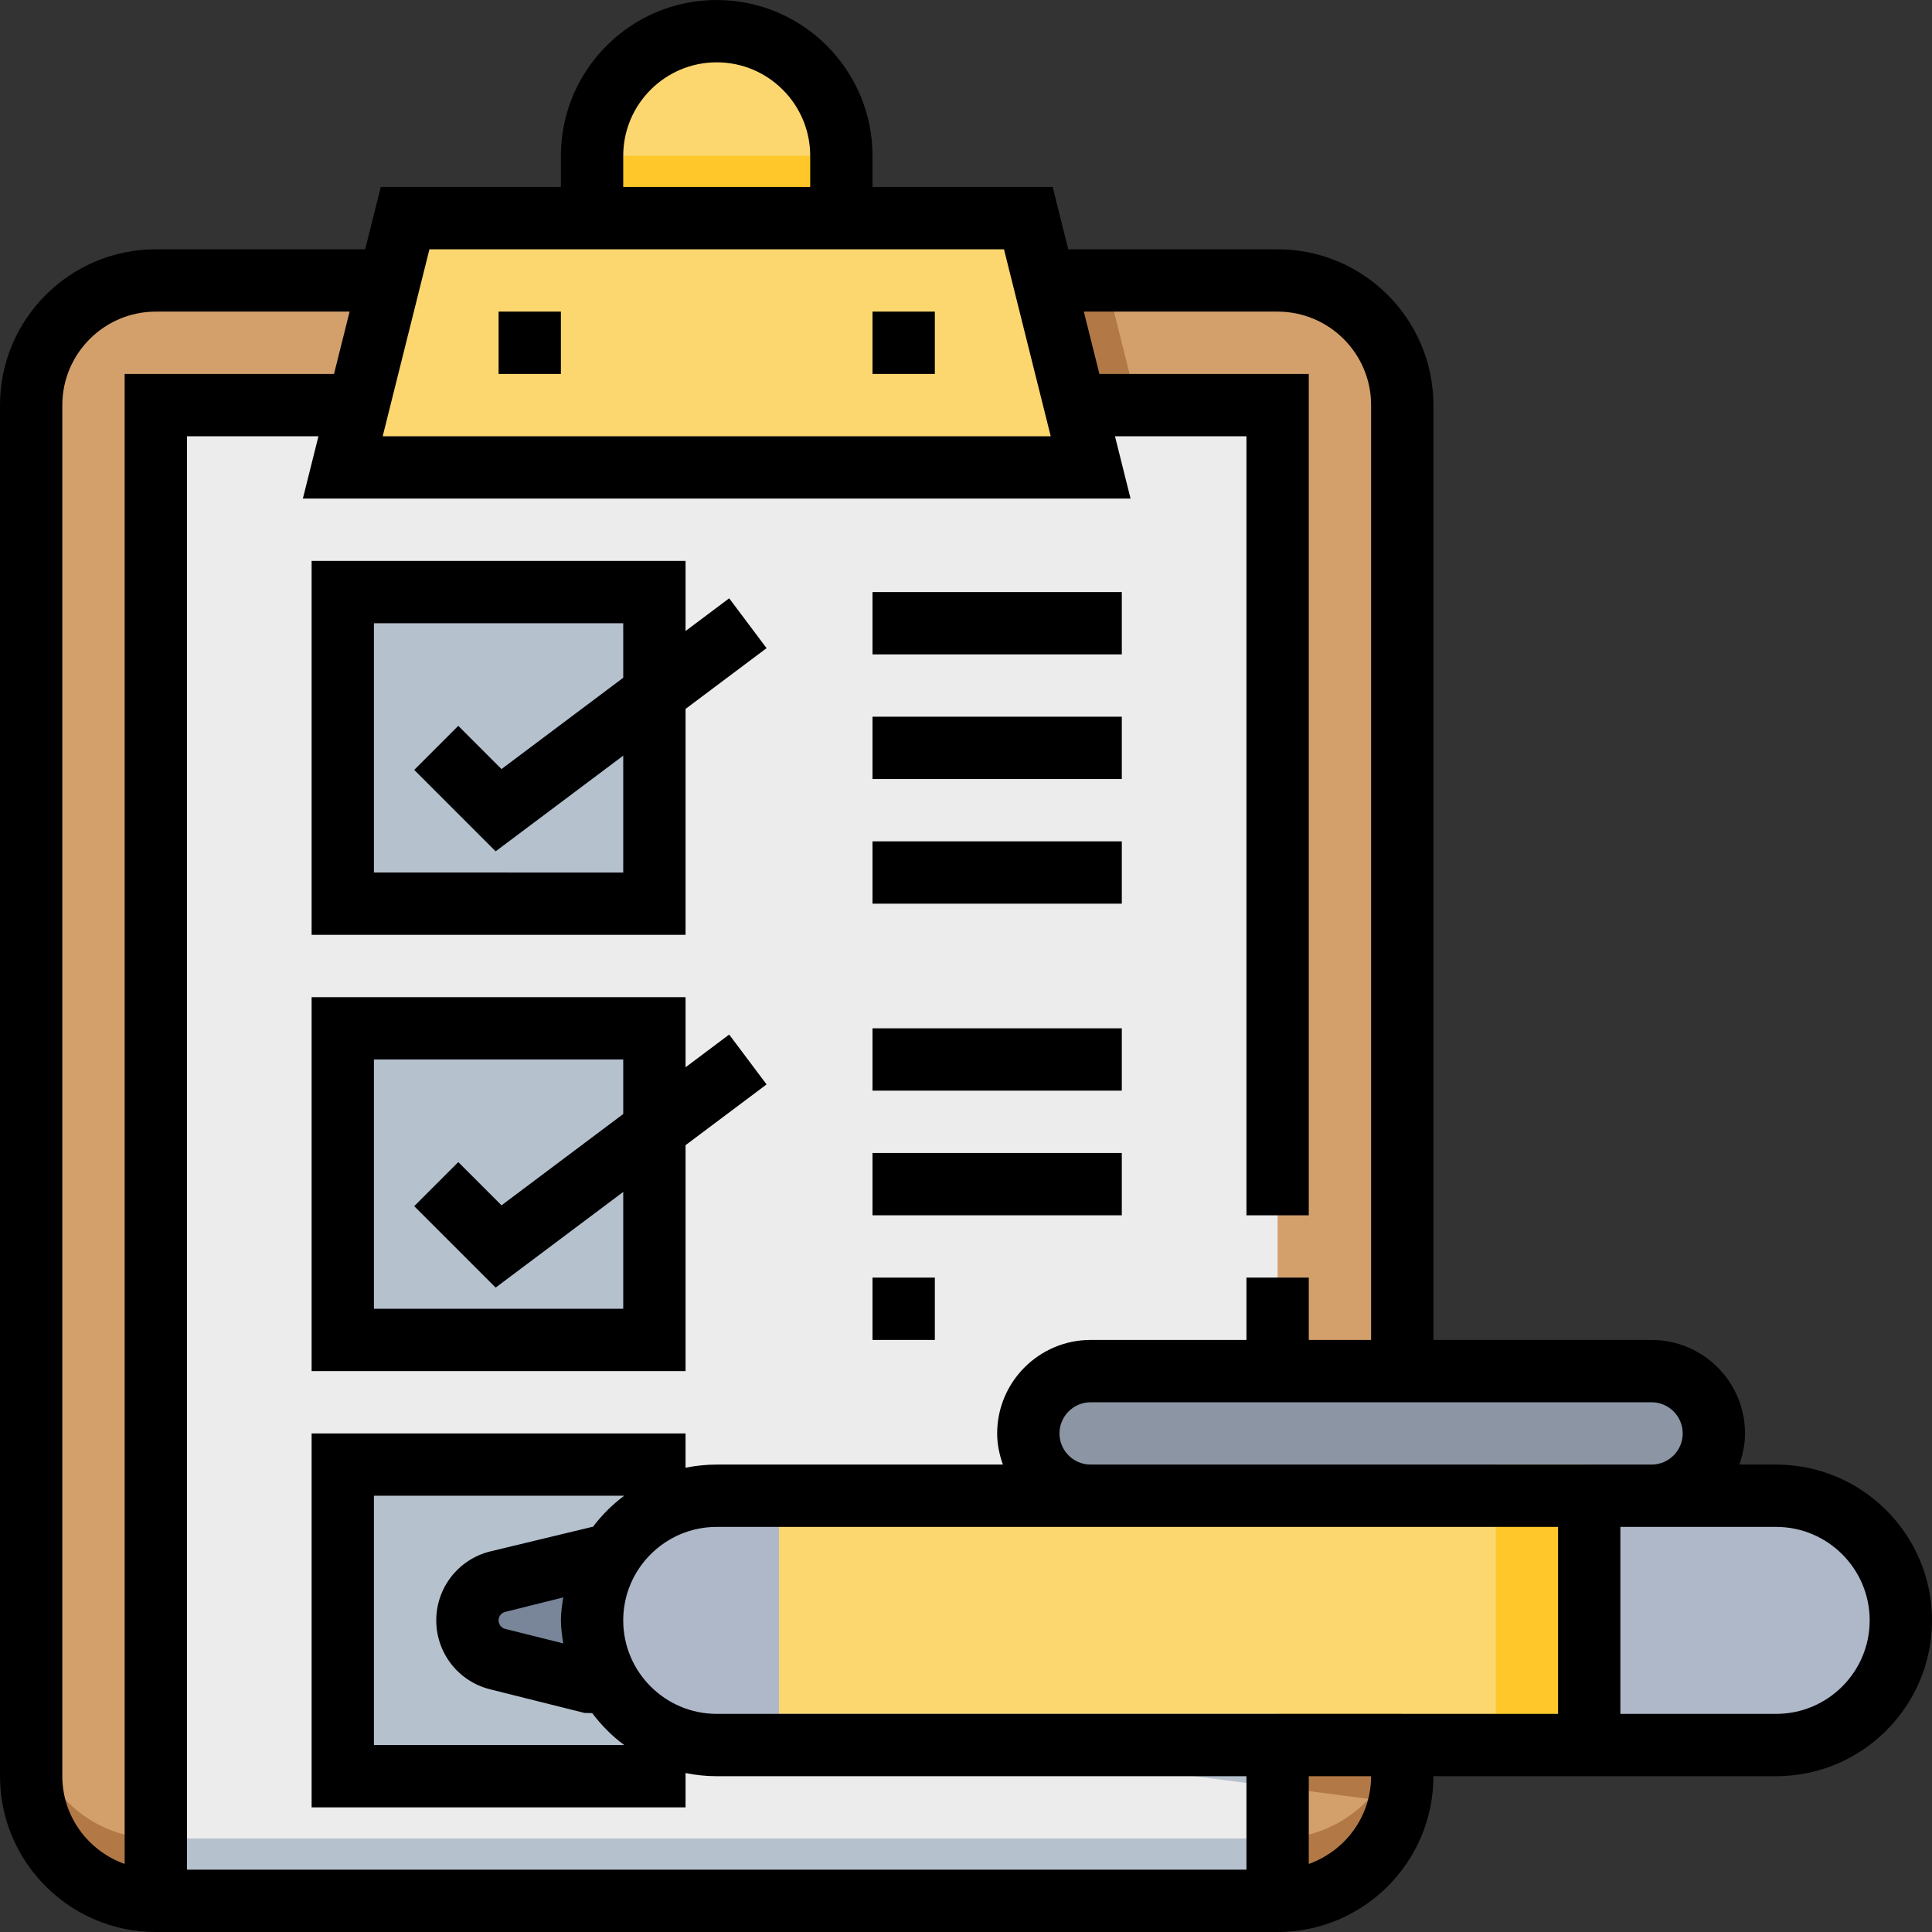 <?xml version="1.0" encoding="iso-8859-1"?>
<!-- Generator: Adobe Illustrator 19.0.0, SVG Export Plug-In . SVG Version: 6.00 Build 0)  -->
<svg version="1.1" id="Capa_1" xmlns="http://www.w3.org/2000/svg" xmlns:xlink="http://www.w3.org/1999/xlink" x="0px" y="0px"
	 viewBox="0 0 496 496" style="enable-background:new 0 0 496 496;" xml:space="preserve">
<rect x="0" y="0" width="496" height="496" fill="#333333" stroke="none"/>
<path style="fill:#D3A06C;" d="M272.168,72H328c17.672,0,32,14.328,32,32v248v96v8c0,17.672-14.328,32-32,32H40
	c-17.672,0-32-14.328-32-32V104c0-17.672,14.328-32,32-32h55.912H272.168z"/>
<polygon style="fill:#ECECEC;" points="40,104 40,488 328,488 328,448 328,352 328,104 "/>
<path style="fill:#B27946;" d="M328,472H40c-17.672,0-32-14.328-32-32v16c0,17.672,14.328,32,32,32h288c17.672,0,32-14.328,32-32v-8
	v-8C360,457.672,345.672,472,328,472z"/>
<polygon style="fill:#B6C1CE;" points="88,376 88,456 168,456 168,448 168,384 168,376 "/>
<path style="fill:#798699;" d="M127.848,425.568L160,432v-32l-32.152,6.432C123.28,407.344,120,411.352,120,416l0,0
	C120,420.648,123.28,424.656,127.848,425.568z"/>
<rect x="40" y="472" style="fill:#B6C1CE;" width="288" height="16"/>
<polygon style="fill:#B27946;" points="292,104 284,72 264.168,72 116,72 108,104 272,104 "/>
<path style="fill:#FCD770;" d="M264,56h-48V40c0-17.672-14.328-32-32-32s-32,14.328-32,32v16h-48l-16,64h192L264,56z"/>
<path style="fill:#8C95A4;" d="M280,352h144c8.84,0,16,7.16,16,16l0,0c0,8.84-7.16,16-16,16H280c-8.84,0-16-7.16-16-16l0,0
	C264,359.16,271.16,352,280,352z"/>
<path style="fill:#AFB8C9;" d="M184,384h272c17.672,0,32,14.328,32,32l0,0c0,17.672-14.328,32-32,32H184c-17.672,0-32-14.328-32-32
	l0,0C152,398.328,166.328,384,184,384z"/>
<g>
	<rect x="88" y="264" style="fill:#B6C1CE;" width="80" height="80"/>
	<rect x="88" y="152" style="fill:#B6C1CE;" width="80" height="80"/>
</g>
<rect x="152" y="40" style="fill:#FFC729;" width="64" height="16"/>
<rect x="200" y="384" style="fill:#FCD770;" width="208" height="64"/>
<rect x="384" y="376" style="fill:#FFC729;" width="24" height="64"/>
<path style="fill:#B27946;" d="M328,440v8v10.784l31.224,4.072C359.712,460.64,360,458.36,360,456v-8v-8H328z"/>
<polygon style="fill:#B6C1CE;" points="328,440 184,440 328,458.784 328,448 "/>
<path d="M456,376h-9.472c0.896-2.512,1.472-5.184,1.472-8c0-13.232-10.768-24-24-24h-56V104c0-22.056-17.944-40-40-40h-53.752l-4-16
	H224v-8c0-22.056-17.944-40-40-40s-40,17.944-40,40v8H97.752l-4,16H40C17.944,64,0,81.944,0,104v352c0,22.056,17.944,40,40,40h288
	c22.056,0,40-17.944,40-40h88c22.056,0,40-17.944,40-40S478.056,376,456,376z M432,368c0,4.416-3.592,8-8,8H280
	c-4.408,0-8-3.584-8-8s3.592-8,8-8h144C428.408,360,432,363.584,432,368z M184,440c-13.232,0-24-10.768-24-24s10.768-24,24-24h96
	h120v48H184z M144.6,421.904l-14.896-3.72C128.696,417.928,128,417.032,128,416s0.696-1.928,1.704-2.176l14.896-3.72
	c-0.296,1.936-0.6,3.872-0.6,5.896S144.304,419.96,144.6,421.904z M152.208,392H152l-26.176,6.304
	C117.68,400.336,112,407.616,112,416s5.68,15.664,13.824,17.696l24.24,6.064l1.984,0.048c2.328,3.12,5.08,5.872,8.2,8.192H96v-64
	h64.248C157.192,386.272,154.504,388.968,152.208,392z M160,40c0-13.232,10.768-24,24-24s24,10.768,24,24v8h-48V40z M110.248,64
	h147.504l12,48H98.248L110.248,64z M290.248,128l-4-16H320v200h16V96h-53.752l-4-16H328c13.232,0,24,10.768,24,24v240h-16v-16h-16
	v16h-40c-13.232,0-24,10.768-24,24c0,2.816,0.576,5.488,1.472,8H184c-2.736,0-5.416,0.28-8,0.808V368H80v96h96v-8.808
	c2.584,0.528,5.264,0.808,8,0.808h136v24H48V112h33.752l-4,16H290.248z M16,456V104c0-13.232,10.768-24,24-24h49.752l-4,16H32
	v382.528C22.712,475.216,16,466.416,16,456z M336,478.528V456h16C352,466.416,345.288,475.216,336,478.528z M456,440h-40v-48h8h32
	c13.232,0,24,10.768,24,24S469.232,440,456,440z"/>
<path d="M176,294l20.8-15.6l-9.6-12.8L176,274v-18H80v96h96V294z M96,336v-64h64v14l-31.248,23.44l-11.096-11.096l-11.312,11.312
	l20.904,20.904L160,306v30H96z"/>
<path d="M176,182l20.8-15.6l-9.6-12.8L176,162v-18H80v96h96V182z M96,224v-64h64v14l-31.248,23.44l-11.096-11.096l-11.312,11.312
	l20.904,20.904L160,194v30H96z"/>
<rect x="224" y="152" width="64" height="16"/>
<rect x="224" y="184" width="64" height="16"/>
<rect x="224" y="216" width="64" height="16"/>
<rect x="224" y="264" width="64" height="16"/>
<rect x="224" y="296" width="64" height="16"/>
<rect x="224" y="328" width="16" height="16"/>
<rect x="128" y="80" width="16" height="16"/>
<rect x="224" y="80" width="16" height="16"/>
<g>
</g>
<g>
</g>
<g>
</g>
<g>
</g>
<g>
</g>
<g>
</g>
<g>
</g>
<g>
</g>
<g>
</g>
<g>
</g>
<g>
</g>
<g>
</g>
<g>
</g>
<g>
</g>
<g>
</g>
</svg>

